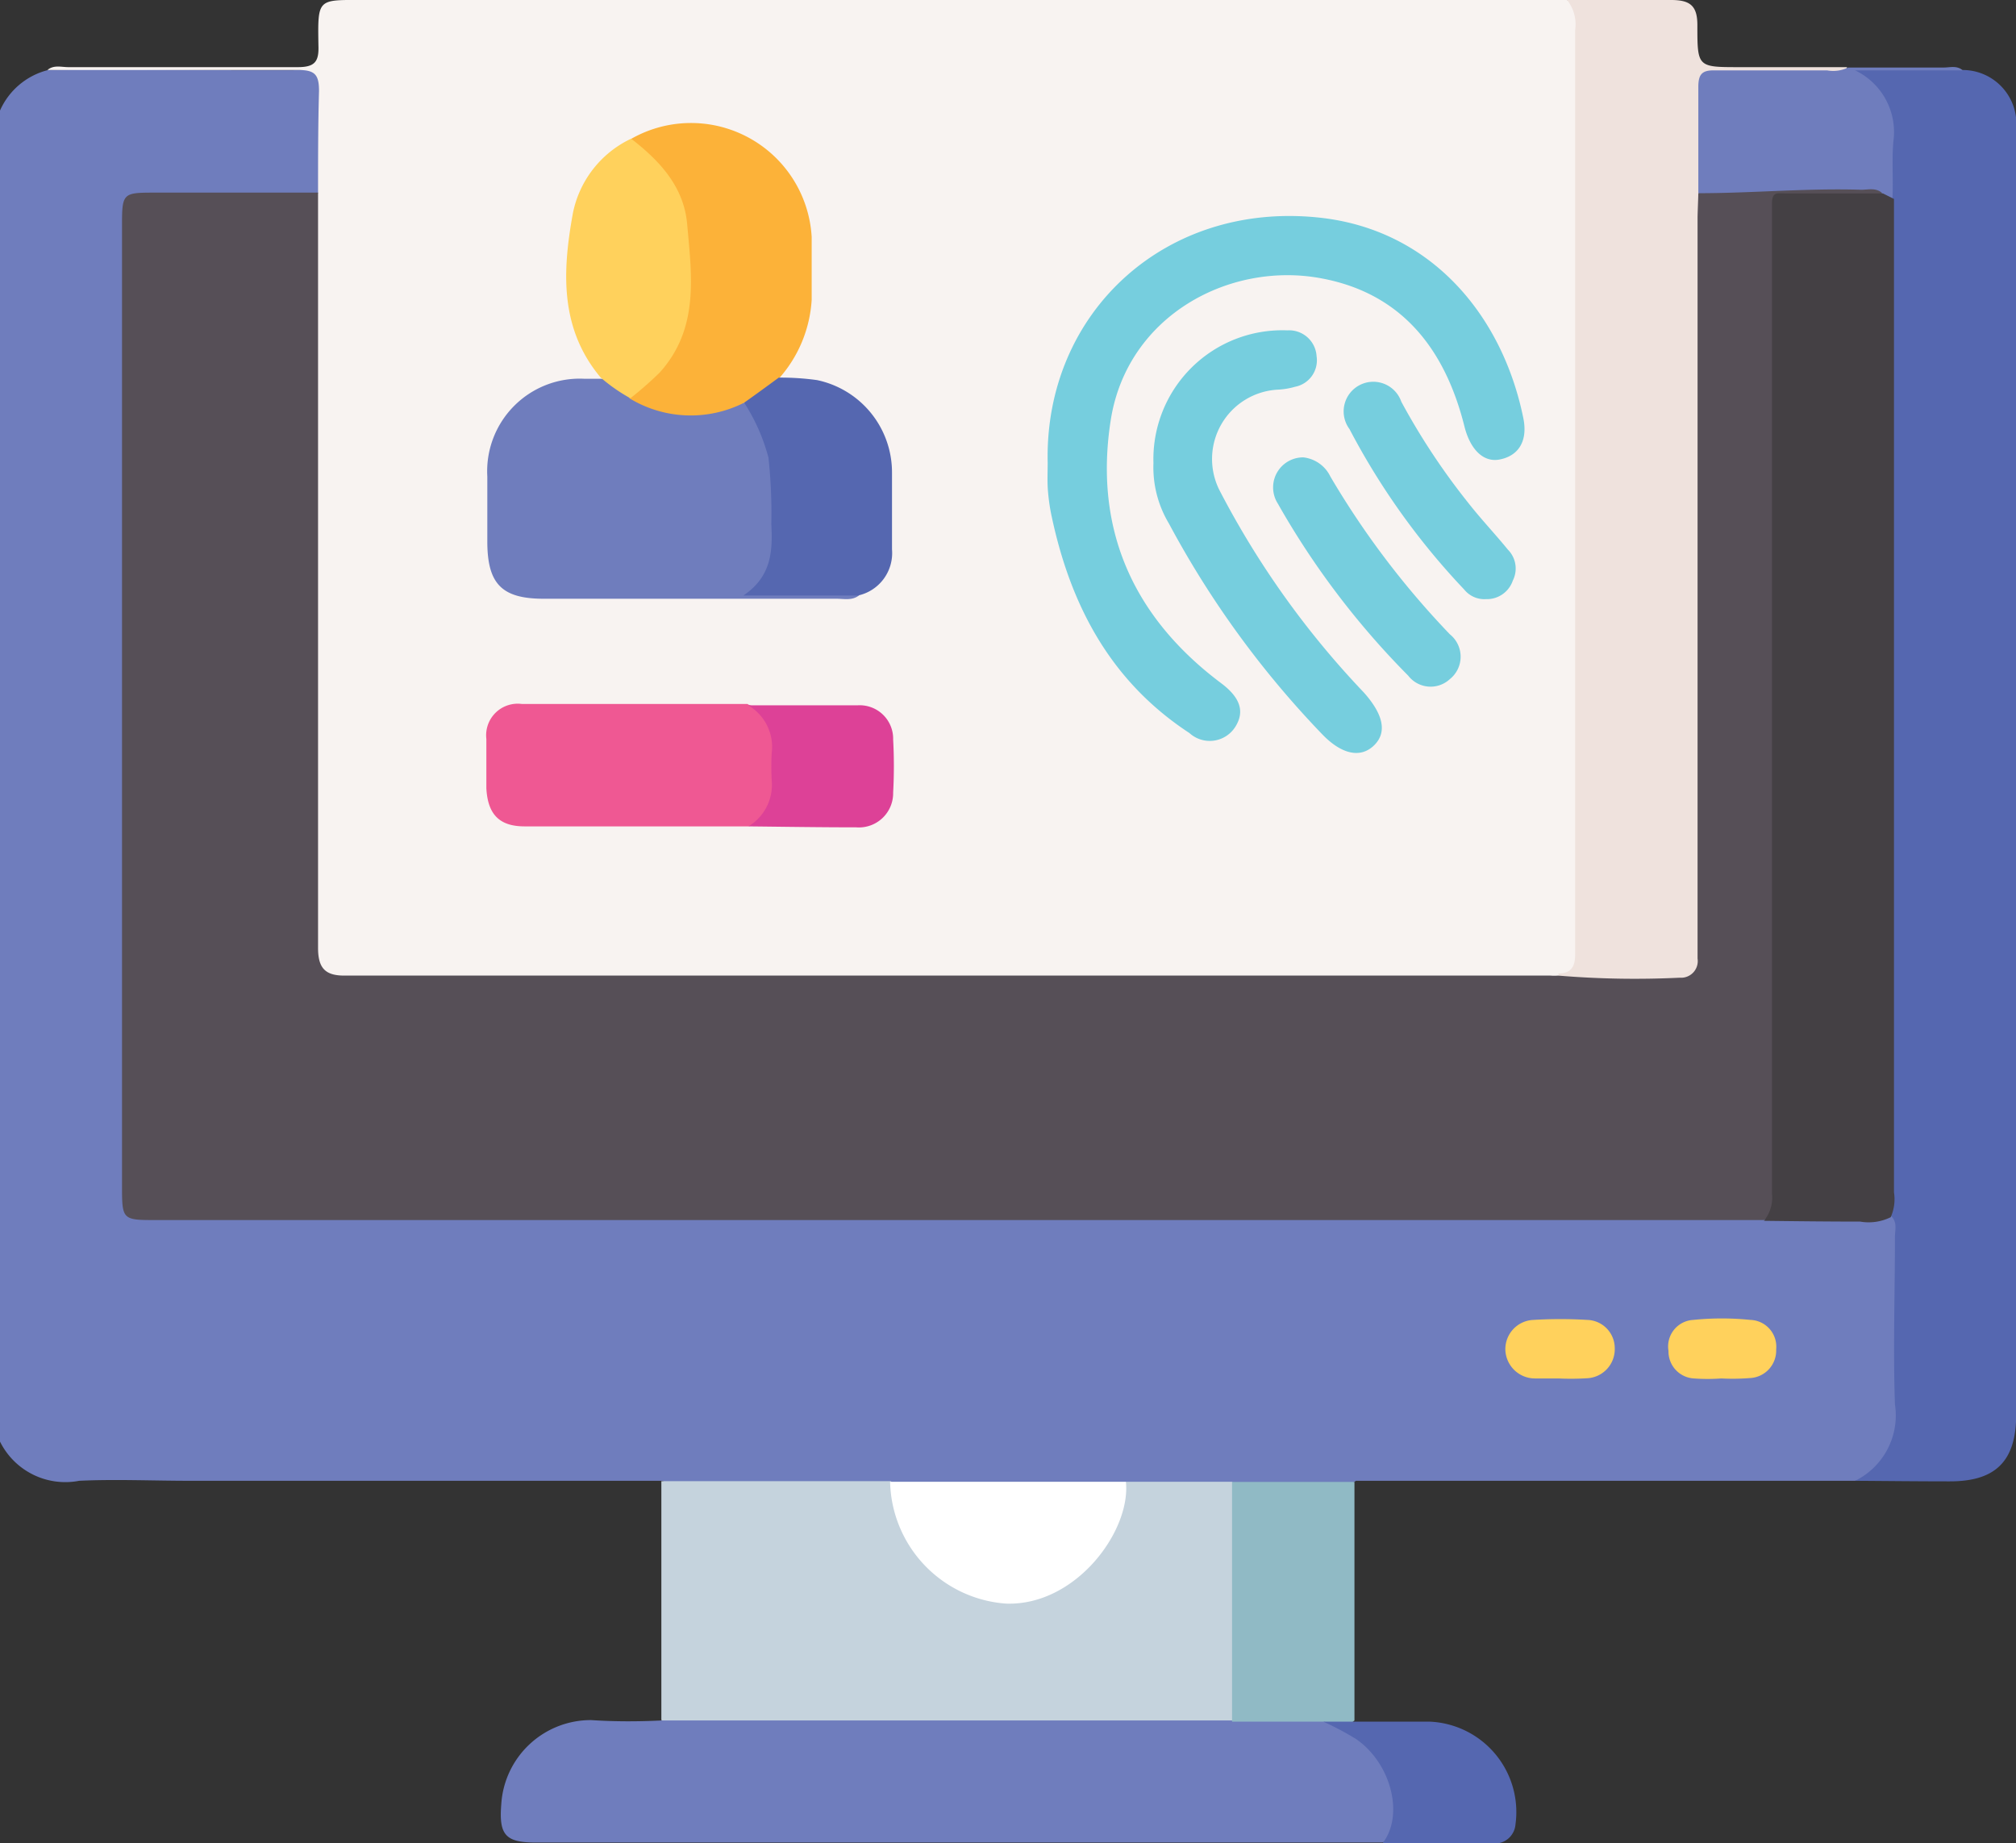 <svg xmlns="http://www.w3.org/2000/svg" viewBox="0 0 105.41 96.36"><rect x="0" y="0" width="105.41" height="96.36" fill="#333333" stroke="none"/><defs><style>.cls-1{fill:#6f7dbd;}.cls-2{fill:#f8f3f1;}.cls-3{fill:#5567b0;}.cls-4{fill:#efe2dd;}.cls-5{fill:#c5d3dd;}.cls-6{fill:#90bac5;}.cls-7{fill:#564f57;}.cls-8{fill:#444044;}.cls-9{fill:#fff;}.cls-10{fill:#ffd15c;}.cls-11{fill:#76cede;}.cls-12{fill:#fcb239;}.cls-13{fill:#ef5893;}.cls-14{fill:#dd4197;}</style></defs><title>ekyc</title><g id="Layer_2" data-name="Layer 2"><g id="Layer_1-2" data-name="Layer 1"><path class="cls-1" d="M97,77.41l-22,0-4.1,0a1.71,1.71,0,0,1-1.16.28c-1.74,0-3.47,0-5.21,0s-3.72,0-5.59,0q-6.16.07-12.33,0c-3.63.06-7.26,0-10.88,0a1.66,1.66,0,0,1-1.08-.28l-24.76,0c-1.92,0-3.84-.09-5.75,0A3.81,3.81,0,0,1,0,75.36V5.78A3.74,3.74,0,0,1,2.48,3.67c3.29-.12,6.58,0,9.86,0,1,0,2,0,3,0C17,3.62,17,3.64,17,5.25c0,1.19,0,2.39,0,3.59a2.07,2.07,0,0,1-.26,1.29,2.25,2.25,0,0,1-1.48.3H8.47c-1.62,0-1.75.13-1.75,1.77q0,16,0,32,0,8.58,0,17.18c0,2.09,0,2.13,2.11,2.13H92.15c2.22,0,4.43,0,6.65,0,.53.2.52.68.52,1.12,0,3.24.06,6.49,0,9.74A2.88,2.88,0,0,1,97,77.41Z"/><path class="cls-2" d="M16.63,10.09c0-1.78,0-3.56.05-5.33,0-.84-.2-1.1-1.07-1.1-4.38,0-8.75,0-13.13,0,.33-.28.73-.15,1.09-.15,4,0,8,0,12,0,.87,0,1.11-.27,1.08-1.11C16.61-.13,16.59,0,19.07,0H81.94a1.24,1.24,0,0,1,.72,1.16c0,.41,0,.82,0,1.23V48.67c0,.41,0,.82,0,1.23-.05.7-.35,1.18-1.1,1.25a6.11,6.11,0,0,1-1.13.05H19.08c-2.7,0-2.74,0-2.74-2.78q0-18.21,0-36.43A3,3,0,0,1,16.63,10.09Z"/><path class="cls-3" d="M97,77.41a3.81,3.81,0,0,0,2.08-4c-.1-2.91,0-5.82,0-8.73,0-.37.13-.76-.17-1.08a1.42,1.42,0,0,1-.16-.9c0-17.42,0-34.84,0-52.26,0-1.06,0-2.13,0-3.19a3.23,3.23,0,0,0-1.34-2.94A.76.76,0,0,1,97,3.66a46.72,46.72,0,0,1,5.55,0,2.81,2.81,0,0,1,2.87,3.05q0,9.66,0,19.34V73.94c0,2.44-1.07,3.51-3.5,3.5C100.26,77.44,98.61,77.42,97,77.41Z"/><path class="cls-4" d="M81.47,50.89c.73,0,.9-.41.89-1.07,0-1.75,0-3.5,0-5.25v-43A2.06,2.06,0,0,0,81.94,0c1.81,0,3.63,0,5.44,0,1,0,1.37.31,1.37,1.31,0,2.2,0,2.2,2.19,2.2l5.64,0c-.23.6-.77.47-1.22.48-1.71,0-3.42,0-5.13,0-1.08,0-1.16.11-1.18,1.19,0,1.64,0,3.28,0,4.92.07.93,0,1.85,0,2.78v36c0,2.11-.36,2.46-2.44,2.48-1.3,0-2.61,0-3.91,0C82.26,51.37,81.72,51.47,81.47,50.89Z"/><path class="cls-5" d="M58.87,77.46h5.55a1.51,1.51,0,0,1,.34,1.24q0,5.07,0,10.14A1.82,1.82,0,0,1,64.49,90a2.35,2.35,0,0,1-1.49.28H36.12c-.53,0-1.11.1-1.54-.37q0-6.24,0-12.48h12c.26.27.22.63.28,1,.6,3,3.88,6.4,8,4.69a6.34,6.34,0,0,0,3.7-4.39C58.61,78.29,58.54,77.82,58.87,77.46Z"/><path class="cls-1" d="M34.58,89.94H64.42c1.48-.53,3-.22,4.51-.21,2.78.86,4.25,2.66,4.22,5.12a1.37,1.37,0,0,1-.87,1.47l-14.6,0H28c-1.57,0-1.92-.4-1.79-2a4.69,4.69,0,0,1,4.7-4.4C32.11,90,33.35,90,34.58,89.94Z"/><path class="cls-6" d="M69.19,90l-4.77,0V77.47h6.4V89.94C70.29,90.42,69.73,90.05,69.19,90Z"/><path class="cls-1" d="M88.8,10.1c0-1.85,0-3.7,0-5.55,0-.68.2-.89.88-.87,2,0,3.9,0,5.86,0a1.78,1.78,0,0,0,1.09-.15c1.66,0,3.32,0,5,0,.33,0,.69-.12,1,.15H97a3.57,3.57,0,0,1,2,3.7c-.09,1,0,2-.05,3a2,2,0,0,1-.88-.14,43.18,43.18,0,0,0-6.33.09A4.5,4.5,0,0,1,88.8,10.1Z"/><path class="cls-3" d="M69.19,90l1.63,0c1.3,0,2.6,0,3.91,0a4.73,4.73,0,0,1,4.51,5.37,1.09,1.09,0,0,1-1.2,1l-5.76,0c1.15-1.45.48-4.19-1.39-5.47A15.91,15.91,0,0,0,69.19,90Z"/><path class="cls-7" d="M88.8,10.1c2.84,0,5.68-.27,8.52-.18.37,0,.76-.12,1.09.17a1.72,1.72,0,0,1-1.36.33c-1,0-2.06,0-3.09,0-.76,0-1.07.3-1,1,0,.17,0,.34,0,.51q0,24.84,0,49.67c0,.79.24,1.7-.73,2.18l-23.87,0H8.05c-1.62,0-1.67-.05-1.67-1.69V11.72c0-1.59.06-1.65,1.61-1.65l8.64,0,0,21.2c0,6.11,0,12.22,0,18.32C16.64,50.6,17,51,18,51H81.06a2.7,2.7,0,0,0,.41,0,48.23,48.23,0,0,0,6.36.11.87.87,0,0,0,.93-1c0-.3,0-.61,0-.92V11.33C88.77,10.92,88.79,10.51,88.8,10.1Z"/><path class="cls-8" d="M92.23,63.82a1.9,1.9,0,0,0,.42-1.42q0-25.87,0-51.75c0-.64.29-.54.65-.54l5.15,0,.58.29c0,.37,0,.75,0,1.13V62.33a2.32,2.32,0,0,1-.17,1.3,2.61,2.61,0,0,1-1.6.23C95.58,63.86,93.9,63.84,92.23,63.82Z"/><path class="cls-9" d="M58.87,77.46c.27,2.58-2.63,6.5-6.27,6.37a6.53,6.53,0,0,1-6.06-6.37Z"/><path class="cls-10" d="M81.48,72.06c-.41,0-.82,0-1.23,0a1.55,1.55,0,0,1-1.54-1.5A1.53,1.53,0,0,1,80.17,69,23.44,23.44,0,0,1,83,69a1.48,1.48,0,0,1,1.43,1.49,1.52,1.52,0,0,1-1.46,1.56A13.81,13.81,0,0,1,81.48,72.06Z"/><path class="cls-10" d="M90,72.06a9.73,9.73,0,0,1-1.43,0,1.41,1.41,0,0,1-1.33-1.44A1.39,1.39,0,0,1,88.53,69a14.74,14.74,0,0,1,3,0,1.4,1.4,0,0,1,1.34,1.54,1.44,1.44,0,0,1-1.38,1.5A11.52,11.52,0,0,1,90,72.06Z"/><path class="cls-11" d="M54.78,24.19C54.6,16.32,61,10.41,69.19,11.4c5.68.7,9.37,5.1,10.46,10.46.25,1.23-.28,2-1.29,2.17-.84.13-1.5-.58-1.79-1.74-1-4-3.24-6.93-7.43-7.73-4.81-.93-10.19,1.92-11.06,7.38-.9,5.71,1.16,10.33,5.79,13.79.95.72,1.23,1.44.73,2.25a1.58,1.58,0,0,1-2.41.34C58.1,35.64,56,31.71,55,27.05a10,10,0,0,1-.2-1.32C54.75,25.22,54.78,24.7,54.78,24.19Z"/><path class="cls-1" d="M44.92,31.12c-.36.29-.79.18-1.19.18l-15.3,0c-2.2,0-2.95-.78-2.95-3,0-1.13,0-2.26,0-3.39a4.84,4.84,0,0,1,5.07-5.11l.82,0c.79,0,1.18.73,1.83,1a6.51,6.51,0,0,0,4.75.41c.36-.07.69-.32,1.08-.11a5.49,5.49,0,0,1,1.58,3.8,28.34,28.34,0,0,1,0,3.8,2.76,2.76,0,0,1-1.08,2.23c1.51-.09,3-.05,4.54,0A1,1,0,0,1,44.92,31.12Z"/><path class="cls-12" d="M38.91,21.05a6.17,6.17,0,0,1-6-.23c.07-.45.44-.67.74-.95a6,6,0,0,0,2.1-4.71c0-.75,0-1.5,0-2.25a6.13,6.13,0,0,0-2-4.65c-.31-.27-.81-.45-.75-1a6.32,6.32,0,0,1,9.44,5.13c0,1.09,0,2.19,0,3.28a6.79,6.79,0,0,1-1.68,4.08A2,2,0,0,1,38.91,21.05Z"/><path class="cls-13" d="M39.13,43.2c-3.9,0-7.8,0-11.7,0-1.33,0-1.93-.64-2-2,0-.86,0-1.71,0-2.57a1.65,1.65,0,0,1,1.85-1.83c3.93,0,7.87,0,11.8,0,.17.12.4.1.56.22,1.44,1.09.89,2.66.91,4.06A1.84,1.84,0,0,1,39.13,43.2Z"/><path class="cls-11" d="M60.31,24.21a6.74,6.74,0,0,1,7-6.94,1.44,1.44,0,0,1,1.53,1.35,1.41,1.41,0,0,1-1.13,1.6,3.93,3.93,0,0,1-.91.15,3.63,3.63,0,0,0-3,5.33,46,46,0,0,0,7.51,10.5c1,1.12,1.24,2.07.54,2.76s-1.7.49-2.73-.59a49.62,49.62,0,0,1-8-11A5.72,5.72,0,0,1,60.31,24.21Z"/><path class="cls-3" d="M38.91,21.05c.61-.43,1.21-.87,1.81-1.31a13.8,13.8,0,0,1,2,.13,4.93,4.93,0,0,1,3.92,4.85c0,1.33,0,2.66,0,4a2.27,2.27,0,0,1-1.77,2.41h-6c1.49-1,1.53-2.36,1.46-3.73a27.09,27.09,0,0,0-.15-3.48A10,10,0,0,0,38.91,21.05Z"/><path class="cls-10" d="M33,7.25c1.49,1.15,2.76,2.51,2.93,4.47.24,2.7.64,5.47-1.45,7.77a19.29,19.29,0,0,1-1.52,1.33,9.16,9.16,0,0,1-1.55-1.08c-2.16-2.57-2-5.58-1.46-8.57A5.5,5.5,0,0,1,33,7.25Z"/><path class="cls-11" d="M68.15,23.91a1.79,1.79,0,0,1,1.41,1,44.35,44.35,0,0,0,6.25,8.25,1.5,1.5,0,0,1,0,2.34,1.48,1.48,0,0,1-2.18-.18,42.51,42.51,0,0,1-6.82-9A1.57,1.57,0,0,1,68.15,23.91Z"/><path class="cls-14" d="M39.13,43.2a2.53,2.53,0,0,0,1.22-2.41,13.45,13.45,0,0,1,0-1.42,2.52,2.52,0,0,0-1.23-2.5c1.91,0,3.83,0,5.74,0a1.75,1.75,0,0,1,1.84,1.79,25.6,25.6,0,0,1,0,2.77,1.79,1.79,0,0,1-1.93,1.82C42.89,43.25,41,43.22,39.13,43.2Z"/><path class="cls-11" d="M77.7,31.32a1.35,1.35,0,0,1-1.14-.5,37.32,37.32,0,0,1-6-8.39A1.55,1.55,0,1,1,73.27,21a35.52,35.52,0,0,0,3.51,5.3c.66.84,1.39,1.61,2.06,2.43a1.4,1.4,0,0,1,.26,1.62A1.43,1.43,0,0,1,77.7,31.32Z"/></g></g></svg>